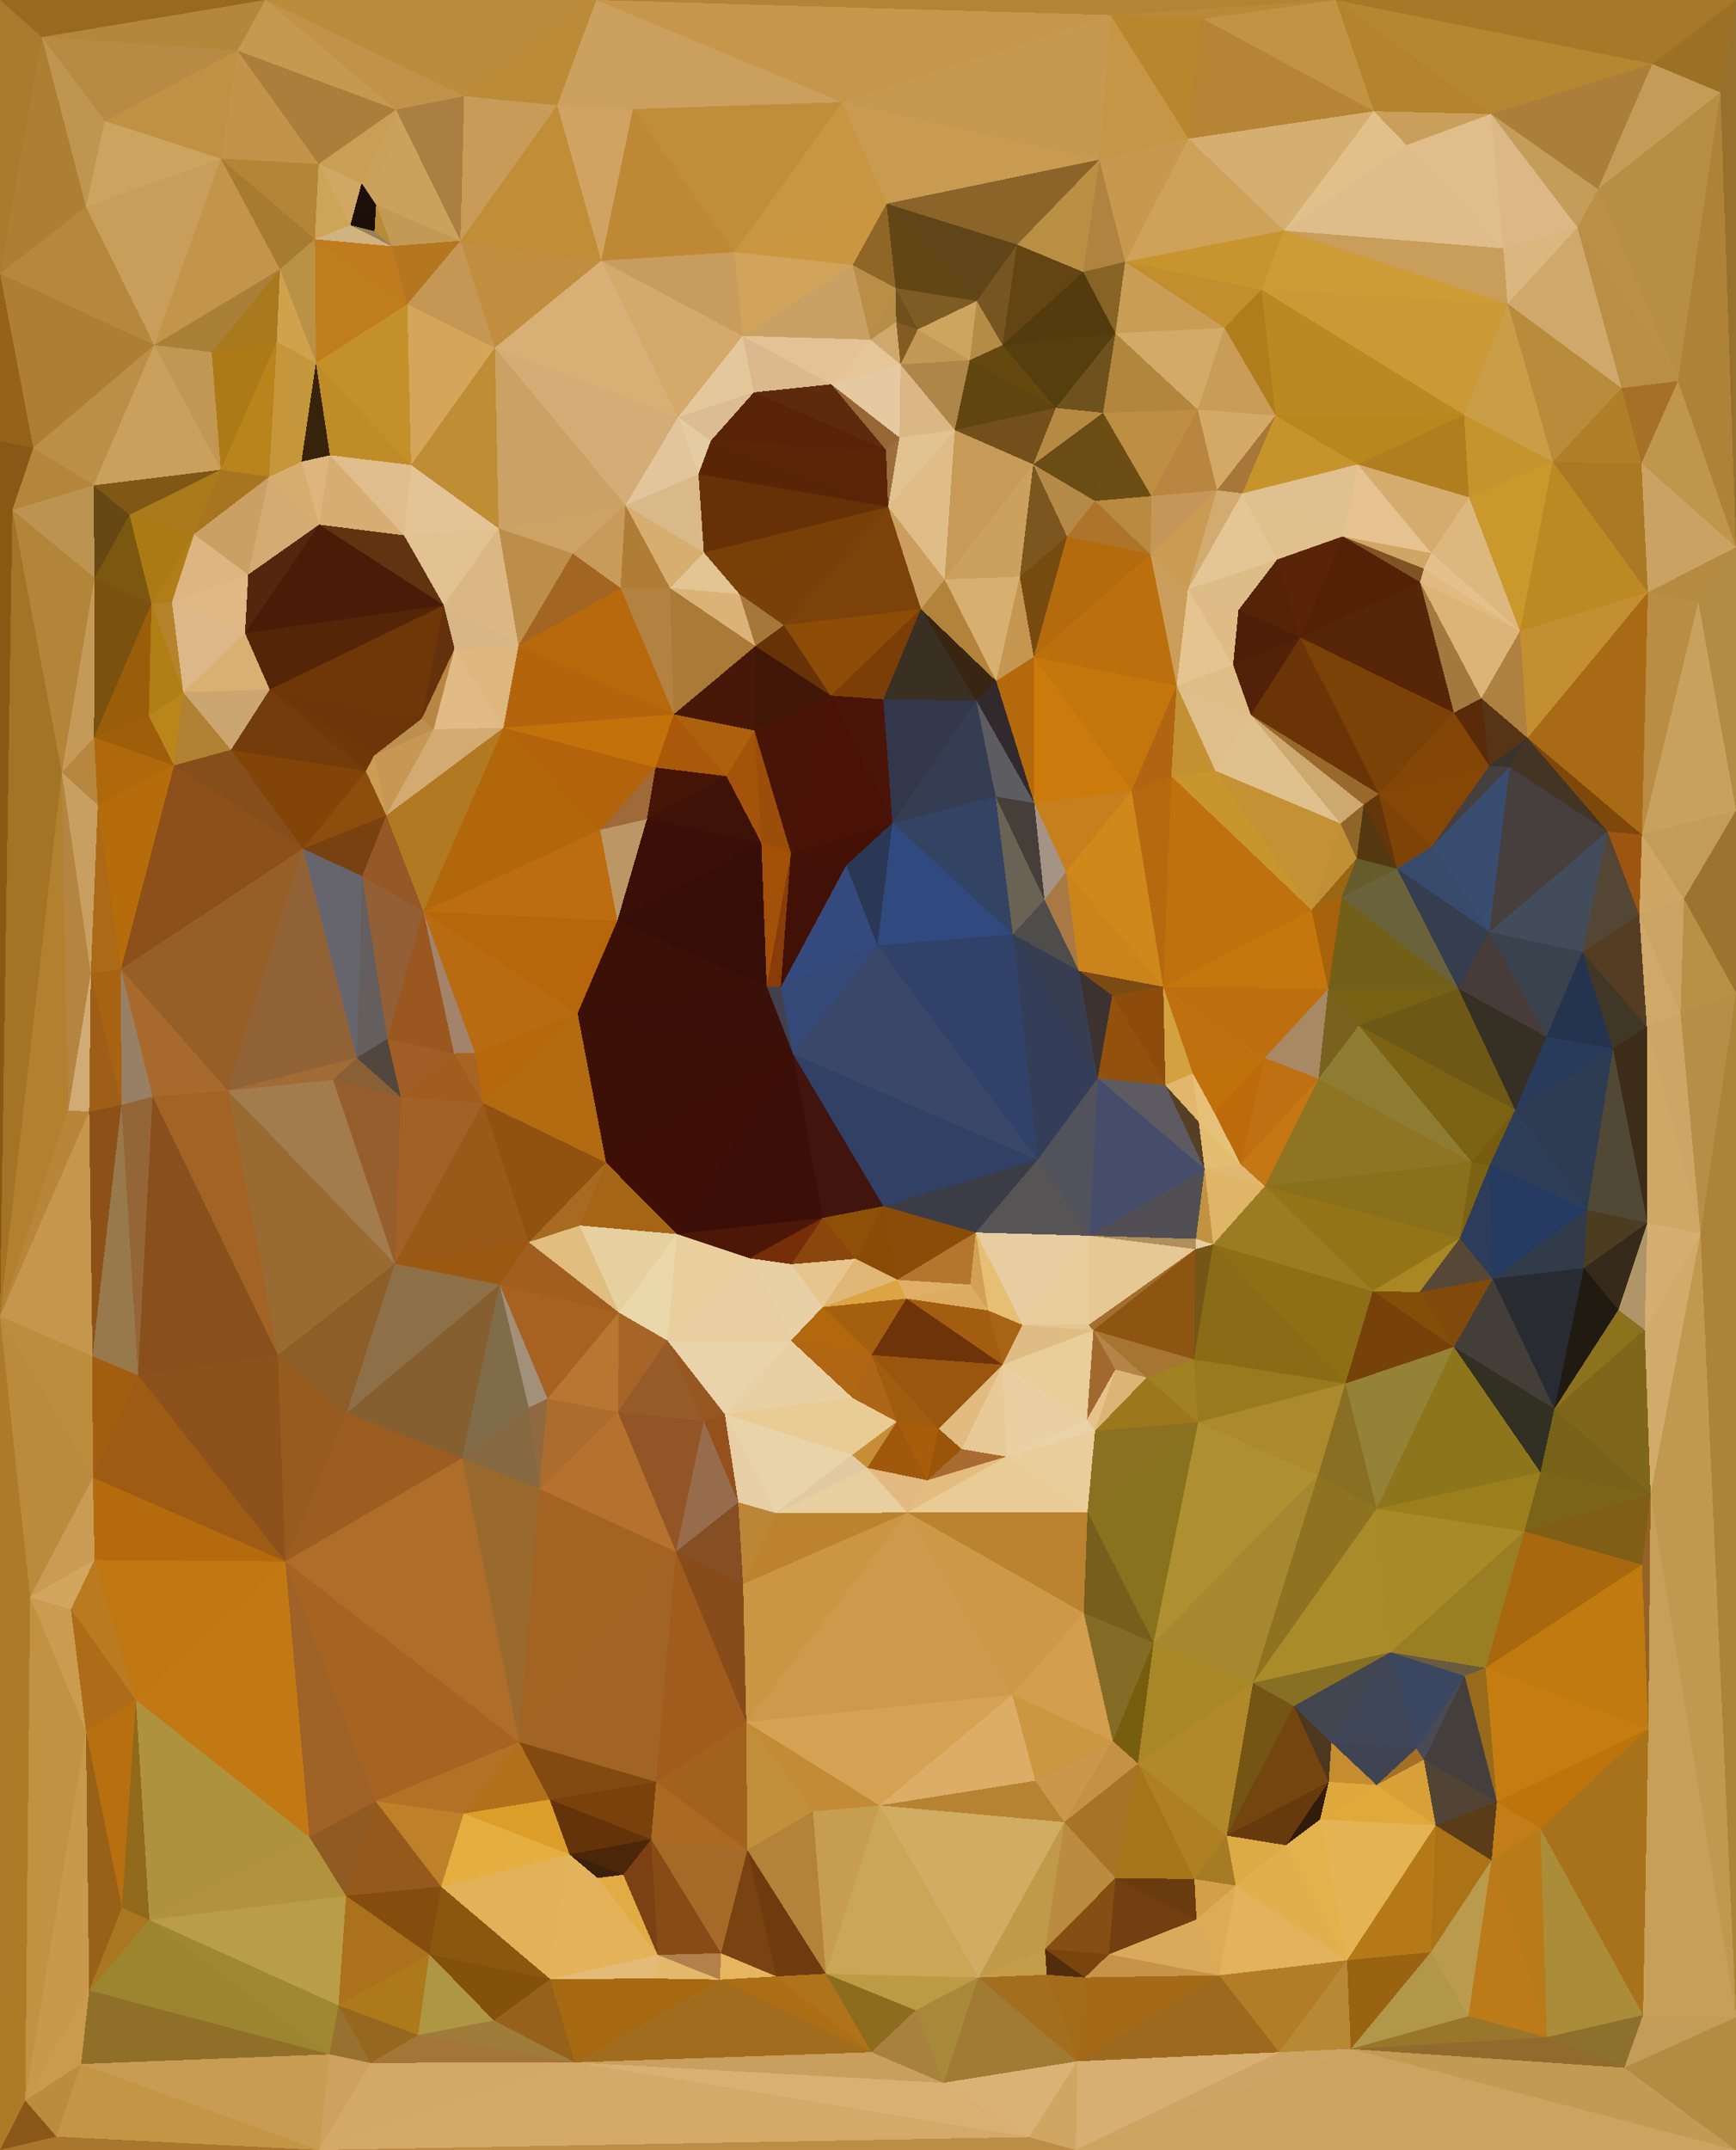 <?xml version="1.0"?>
<svg width="3231" height="4000"
     xmlns="http://www.w3.org/2000/svg"
     shape-rendering="crispEdges">
<polygon points="1476,1961 1453,1837 1427,1835" style="fill:rgb(66,64,77)"/>
<polygon points="1476,1961 1633,1759 1453,1837" style="fill:rgb(52,73,120)"/>
<polygon points="1453,1837 1472,1587 1427,1835" style="fill:rgb(135,60,9)"/>
<polygon points="1575,1610 1472,1587 1453,1837" style="fill:rgb(65,17,8)"/>
<polygon points="1633,1759 1575,1610 1453,1837" style="fill:rgb(53,74,124)"/>
<polygon points="1472,1587 1417,1568 1427,1835" style="fill:rgb(163,80,9)"/>
<polygon points="1352,1444 1417,1568 1404,1359" style="fill:rgb(164,84,10)"/>
<polygon points="1417,1568 1149,1713 1427,1835" style="fill:rgb(55,14,7)"/>
<polygon points="1427,1835 1075,1885 1476,1961" style="fill:rgb(59,16,8)"/>
<polygon points="1149,1713 1075,1885 1427,1835" style="fill:rgb(59,16,7)"/>
<polygon points="1260,2296 1531,2266 1476,1961" style="fill:rgb(59,14,7)"/>
<polygon points="1476,1961 1931,2158 1633,1759" style="fill:rgb(58,71,104)"/>
<polygon points="1531,2266 1644,2244 1476,1961" style="fill:rgb(65,21,14)"/>
<polygon points="1075,1885 1128,2163 1476,1961" style="fill:rgb(61,16,7)"/>
<polygon points="1128,2163 1260,2296 1476,1961" style="fill:rgb(63,15,7)"/>
<polygon points="1885,1738 1661,1531 1633,1759" style="fill:rgb(48,73,127)"/>
<polygon points="1633,1759 1661,1531 1575,1610" style="fill:rgb(42,55,85)"/>
<polygon points="1575,1610 1661,1531 1472,1587" style="fill:rgb(69,17,7)"/>
<polygon points="1260,2296 1395,2341 1531,2266" style="fill:rgb(77,23,8)"/>
<polygon points="1531,2266 1592,2342 1644,2244" style="fill:rgb(142,79,7)"/>
<polygon points="1352,1444 1204,1524 1417,1568" style="fill:rgb(62,18,7)"/>
<polygon points="1417,1568 1204,1524 1149,1713" style="fill:rgb(59,15,7)"/>
<polygon points="788,1696 884,1959 1075,1885" style="fill:rgb(185,107,17)"/>
<polygon points="1395,2341 1473,2352 1531,2266" style="fill:rgb(117,46,8)"/>
<polygon points="1473,2352 1592,2342 1531,2266" style="fill:rgb(137,70,13)"/>
<polygon points="1404,1359 1417,1568 1472,1587" style="fill:rgb(155,78,9)"/>
<polygon points="1931,2158 1885,1738 1633,1759" style="fill:rgb(48,66,105)"/>
<polygon points="1220,1428 1117,1544 1204,1524" style="fill:rgb(160,106,56)"/>
<polygon points="1204,1524 1117,1544 1149,1713" style="fill:rgb(188,151,101)"/>
<polygon points="984,2311 1079,2280 1128,2163" style="fill:rgb(168,106,33)"/>
<polygon points="1128,2163 1079,2280 1260,2296" style="fill:rgb(166,100,22)"/>
<polygon points="1472,2494 1473,2352 1395,2341" style="fill:rgb(233,208,162)"/>
<polygon points="1352,1444 1220,1428 1204,1524" style="fill:rgb(69,20,7)"/>
<polygon points="1531,2432 1670,2381 1592,2342" style="fill:rgb(224,183,118)"/>
<polygon points="1592,2342 1670,2381 1644,2244" style="fill:rgb(138,75,7)"/>
<polygon points="1644,2244 1931,2158 1476,1961" style="fill:rgb(49,64,101)"/>
<polygon points="1531,2432 1592,2342 1473,2352" style="fill:rgb(231,198,142)"/>
<polygon points="1472,2494 1531,2432 1473,2352" style="fill:rgb(231,208,166)"/>
<polygon points="1472,2494 1395,2341 1242,2494" style="fill:rgb(232,206,160)"/>
<polygon points="1670,2381 1816,2293 1644,2244" style="fill:rgb(138,77,9)"/>
<polygon points="1546,1294 1404,1359 1472,1587" style="fill:rgb(73,20,7)"/>
<polygon points="1352,1444 1254,1329 1220,1428" style="fill:rgb(170,89,10)"/>
<polygon points="788,1696 1075,1885 1149,1713" style="fill:rgb(183,102,12)"/>
<polygon points="1075,1885 899,2052 1128,2163" style="fill:rgb(178,107,17)"/>
<polygon points="884,1959 899,2052 1075,1885" style="fill:rgb(183,103,12)"/>
<polygon points="1816,2293 1931,2158 1644,2244" style="fill:rgb(60,60,70)"/>
<polygon points="2008,1806 1944,1674 1885,1738" style="fill:rgb(79,76,76)"/>
<polygon points="1885,1738 1853,1482 1661,1531" style="fill:rgb(51,67,100)"/>
<polygon points="1661,1531 1546,1294 1472,1587" style="fill:rgb(74,18,7)"/>
<polygon points="1531,2432 1687,2416 1670,2381" style="fill:rgb(221,164,67)"/>
<polygon points="1670,2381 1806,2390 1816,2293" style="fill:rgb(180,118,44)"/>
<polygon points="2043,2006 2008,1806 1885,1738" style="fill:rgb(55,62,82)"/>
<polygon points="1242,2494 1395,2341 1260,2296" style="fill:rgb(232,207,157)"/>
<polygon points="1531,2432 1622,2521 1687,2416" style="fill:rgb(165,96,15)"/>
<polygon points="788,1696 845,1960 884,1959" style="fill:rgb(163,131,105)"/>
<polygon points="884,1959 845,1960 899,2052" style="fill:rgb(168,100,34)"/>
<polygon points="1925,1494 1853,1482 1944,1674" style="fill:rgb(70,62,57)"/>
<polygon points="1944,1674 1853,1482 1885,1738" style="fill:rgb(106,98,84)"/>
<polygon points="1404,1359 1254,1329 1352,1444" style="fill:rgb(173,97,12)"/>
<polygon points="1220,1428 937,1354 1117,1544" style="fill:rgb(178,99,11)"/>
<polygon points="1117,1544 788,1696 1149,1713" style="fill:rgb(187,109,16)"/>
<polygon points="899,2052 984,2311 1128,2163" style="fill:rgb(145,81,16)"/>
<polygon points="1079,2280 1152,2442 1260,2296" style="fill:rgb(231,208,159)"/>
<polygon points="930,2390 984,2311 735,2351" style="fill:rgb(155,88,17)"/>
<polygon points="984,2311 1152,2442 1079,2280" style="fill:rgb(225,189,127)"/>
<polygon points="1687,2416 1806,2390 1670,2381" style="fill:rgb(223,175,104)"/>
<polygon points="1816,2293 2028,2299 1931,2158" style="fill:rgb(87,84,86)"/>
<polygon points="1839,2438 1806,2390 1687,2416" style="fill:rgb(220,173,97)"/>
<polygon points="2028,2299 2043,2006 1931,2158" style="fill:rgb(81,82,91)"/>
<polygon points="1931,2158 2043,2006 1885,1738" style="fill:rgb(52,62,88)"/>
<polygon points="2165,1836 1984,1622 2008,1806" style="fill:rgb(202,132,27)"/>
<polygon points="2008,1806 1984,1622 1944,1674" style="fill:rgb(169,121,69)"/>
<polygon points="1152,2442 1242,2494 1260,2296" style="fill:rgb(234,216,170)"/>
<polygon points="1644,1301 1546,1294 1661,1531" style="fill:rgb(75,20,9)"/>
<polygon points="1404,1359 1406,1202 1254,1329" style="fill:rgb(71,23,8)"/>
<polygon points="2043,2006 2070,1852 2008,1806" style="fill:rgb(61,50,47)"/>
<polygon points="1817,1303 1644,1301 1661,1531" style="fill:rgb(50,55,75)"/>
<polygon points="1984,1622 1925,1494 1944,1674" style="fill:rgb(165,148,134)"/>
<polygon points="1853,1482 1817,1303 1661,1531" style="fill:rgb(52,61,81)"/>
<polygon points="1587,2601 1622,2521 1472,2494" style="fill:rgb(176,102,18)"/>
<polygon points="1472,2494 1622,2521 1531,2432" style="fill:rgb(179,104,13)"/>
<polygon points="1866,2539 1839,2438 1687,2416" style="fill:rgb(163,93,16)"/>
<polygon points="1806,2390 1839,2438 1816,2293" style="fill:rgb(211,161,86)"/>
<polygon points="937,1354 788,1696 1117,1544" style="fill:rgb(179,103,11)"/>
<polygon points="735,2351 984,2311 899,2052" style="fill:rgb(153,89,24)"/>
<polygon points="984,2311 930,2390 1152,2442" style="fill:rgb(161,94,31)"/>
<polygon points="1310,2644 1349,2631 1242,2494" style="fill:rgb(150,87,32)"/>
<polygon points="746,2041 899,2052 845,1960" style="fill:rgb(162,92,32)"/>
<polygon points="721,1933 746,2041 845,1960" style="fill:rgb(160,94,38)"/>
<polygon points="1459,1163 1406,1202 1546,1294" style="fill:rgb(104,50,7)"/>
<polygon points="1546,1294 1406,1202 1404,1359" style="fill:rgb(64,22,7)"/>
<polygon points="1254,1329 937,1354 1220,1428" style="fill:rgb(195,113,11)"/>
<polygon points="1903,2465 2028,2299 1816,2293" style="fill:rgb(231,205,159)"/>
<polygon points="2169,2019 2165,1836 2070,1852" style="fill:rgb(141,76,12)"/>
<polygon points="1925,1494 1817,1303 1853,1482" style="fill:rgb(93,92,96)"/>
<polygon points="1714,1133 1459,1163 1546,1294" style="fill:rgb(141,77,7)"/>
<polygon points="1349,2631 1587,2601 1472,2494" style="fill:rgb(233,208,162)"/>
<polygon points="1866,2539 1903,2465 1839,2438" style="fill:rgb(168,100,22)"/>
<polygon points="788,1696 721,1933 845,1960" style="fill:rgb(154,87,31)"/>
<polygon points="1866,2539 1687,2416 1622,2521" style="fill:rgb(110,51,9)"/>
<polygon points="1839,2438 1903,2465 1816,2293" style="fill:rgb(230,190,116)"/>
<polygon points="1310,2644 1242,2494 1150,2627" style="fill:rgb(151,90,41)"/>
<polygon points="1242,2494 1349,2631 1472,2494" style="fill:rgb(233,211,170)"/>
<polygon points="2169,2019 2070,1852 2043,2006" style="fill:rgb(146,82,14)"/>
<polygon points="2070,1852 2165,1836 2008,1806" style="fill:rgb(124,75,20)"/>
<polygon points="1984,1622 2106,1471 1925,1494" style="fill:rgb(198,127,29)"/>
<polygon points="1925,1494 1854,1267 1817,1303" style="fill:rgb(50,41,44)"/>
<polygon points="1714,1133 1546,1294 1644,1301" style="fill:rgb(123,62,7)"/>
<polygon points="1247,1094 1254,1329 1406,1202" style="fill:rgb(171,122,54)"/>
<polygon points="965,1201 937,1354 1254,1329" style="fill:rgb(180,100,13)"/>
<polygon points="2231,2087 2169,2019 2242,2175" style="fill:rgb(86,64,37)"/>
<polygon points="1150,2627 1242,2494 1152,2442" style="fill:rgb(166,100,39)"/>
<polygon points="1586,2707 1669,2645 1587,2601" style="fill:rgb(233,204,148)"/>
<polygon points="1924,1222 1854,1267 1925,1494" style="fill:rgb(180,105,13)"/>
<polygon points="1817,1303 1714,1133 1644,1301" style="fill:rgb(58,47,35)"/>
<polygon points="1747,2658 1866,2539 1622,2521" style="fill:rgb(154,86,15)"/>
<polygon points="1903,2465 2026,2465 2028,2299" style="fill:rgb(232,205,154)"/>
<polygon points="674,1630 664,1968 721,1933" style="fill:rgb(100,95,94)"/>
<polygon points="721,1933 664,1968 746,2041" style="fill:rgb(82,71,62)"/>
<polygon points="746,2041 735,2351 899,2052" style="fill:rgb(162,97,38)"/>
<polygon points="674,1630 721,1933 788,1696" style="fill:rgb(147,95,55)"/>
<polygon points="1019,2602 1150,2627 1152,2442" style="fill:rgb(183,118,50)"/>
<polygon points="1586,2707 1587,2601 1349,2631" style="fill:rgb(233,204,148)"/>
<polygon points="1587,2601 1669,2645 1622,2521" style="fill:rgb(173,102,24)"/>
<polygon points="2231,2087 2220,1997 2169,2019" style="fill:rgb(226,183,109)"/>
<polygon points="2169,2019 2220,1997 2165,1836" style="fill:rgb(212,161,66)"/>
<polygon points="2180,1444 2106,1471 2165,1836" style="fill:rgb(183,105,16)"/>
<polygon points="2165,1836 2106,1471 1984,1622" style="fill:rgb(207,136,26)"/>
<polygon points="1653,943 1376,1105 1459,1163" style="fill:rgb(121,64,11)"/>
<polygon points="1459,1163 1376,1105 1406,1202" style="fill:rgb(165,120,58)"/>
<polygon points="719,1517 674,1630 788,1696" style="fill:rgb(149,88,38)"/>
<polygon points="930,2390 1019,2602 1152,2442" style="fill:rgb(167,98,33)"/>
<polygon points="984,2619 1019,2602 930,2390" style="fill:rgb(163,144,123)"/>
<polygon points="937,1354 719,1517 788,1696" style="fill:rgb(177,122,34)"/>
<polygon points="2035,2475 1903,2465 1866,2539" style="fill:rgb(224,188,133)"/>
<polygon points="2035,2475 2026,2465 1903,2465" style="fill:rgb(228,197,144)"/>
<polygon points="2242,2175 2169,2019 2043,2006" style="fill:rgb(93,90,97)"/>
<polygon points="1726,2754 1747,2658 1669,2645" style="fill:rgb(167,93,10)"/>
<polygon points="1669,2645 1747,2658 1622,2521" style="fill:rgb(160,92,15)"/>
<polygon points="1444,2815 1586,2707 1349,2631" style="fill:rgb(233,212,170)"/>
<polygon points="1614,2731 1586,2707 1444,2815" style="fill:rgb(225,201,162)"/>
<polygon points="2242,2175 2043,2006 2028,2299" style="fill:rgb(69,77,107)"/>
<polygon points="1758,1078 1714,1133 1854,1267" style="fill:rgb(179,131,59)"/>
<polygon points="1854,1267 1714,1133 1817,1303" style="fill:rgb(56,37,18)"/>
<polygon points="424,2029 620,2009 664,1968" style="fill:rgb(161,107,53)"/>
<polygon points="664,1968 620,2009 746,2041" style="fill:rgb(137,95,53)"/>
<polygon points="2076,2548 2035,2475 2023,2641" style="fill:rgb(162,105,47)"/>
<polygon points="2225,2324 2226,2305 2028,2299" style="fill:rgb(176,143,92)"/>
<polygon points="620,2009 735,2351 746,2041" style="fill:rgb(150,93,45)"/>
<polygon points="1310,1028 1247,1094 1376,1105" style="fill:rgb(227,196,147)"/>
<polygon points="1376,1105 1247,1094 1406,1202" style="fill:rgb(219,179,121)"/>
<polygon points="937,1354 807,1357 719,1517" style="fill:rgb(211,170,114)"/>
<polygon points="785,1337 807,1357 846,1207" style="fill:rgb(185,133,68)"/>
<polygon points="2106,1471 1924,1222 1925,1494" style="fill:rgb(202,123,12)"/>
<polygon points="2309,2166 2260,2070 2231,2087" style="fill:rgb(229,193,122)"/>
<polygon points="2231,2087 2260,2070 2220,1997" style="fill:rgb(230,192,120)"/>
<polygon points="2220,1997 2354,1968 2165,1836" style="fill:rgb(190,113,14)"/>
<polygon points="1019,2602 1004,2770 1150,2627" style="fill:rgb(172,108,45)"/>
<polygon points="1374,2795 1349,2631 1310,2644" style="fill:rgb(148,81,28)"/>
<polygon points="860,2713 984,2619 930,2390" style="fill:rgb(129,108,73)"/>
<polygon points="1586,2707 1614,2731 1669,2645" style="fill:rgb(199,141,55)"/>
<polygon points="1374,2795 1310,2644 1258,2887" style="fill:rgb(151,108,76)"/>
<polygon points="1155,1094 965,1201 1254,1329" style="fill:rgb(183,105,12)"/>
<polygon points="2226,2305 2242,2175 2028,2299" style="fill:rgb(81,79,84)"/>
<polygon points="1247,1094 1155,1094 1254,1329" style="fill:rgb(179,130,64)"/>
<polygon points="846,1207 807,1357 937,1354" style="fill:rgb(225,186,134)"/>
<polygon points="696,1406 681,1435 719,1517" style="fill:rgb(204,157,83)"/>
<polygon points="719,1517 564,1579 674,1630" style="fill:rgb(120,66,16)"/>
<polygon points="1726,2754 1790,2696 1747,2658" style="fill:rgb(155,85,10)"/>
<polygon points="1747,2658 1790,2696 1866,2539" style="fill:rgb(225,187,128)"/>
<polygon points="2262,1434 2180,1444 2441,1693" style="fill:rgb(201,149,45)"/>
<polygon points="2106,1471 2190,1276 1924,1222" style="fill:rgb(196,118,13)"/>
<polygon points="1653,943 1310,1028 1376,1105" style="fill:rgb(120,63,7)"/>
<polygon points="1247,1094 1164,940 1155,1094" style="fill:rgb(175,125,53)"/>
<polygon points="2225,2324 2026,2465 2035,2475" style="fill:rgb(163,110,46)"/>
<polygon points="2225,2324 2028,2299 2026,2465" style="fill:rgb(230,200,148)"/>
<polygon points="2242,2175 2309,2166 2231,2087" style="fill:rgb(229,189,113)"/>
<polygon points="1898,1073 1758,1078 1854,1267" style="fill:rgb(214,175,113)"/>
<polygon points="1714,1133 1653,943 1459,1163" style="fill:rgb(124,66,10)"/>
<polygon points="1898,1073 1854,1267 1924,1222" style="fill:rgb(197,150,79)"/>
<polygon points="696,1406 719,1517 807,1357" style="fill:rgb(198,152,84)"/>
<polygon points="674,1630 564,1579 664,1968" style="fill:rgb(102,101,110)"/>
<polygon points="785,1337 696,1406 807,1357" style="fill:rgb(189,143,78)"/>
<polygon points="1258,2887 1310,2644 1150,2627" style="fill:rgb(147,85,38)"/>
<polygon points="1614,2731 1726,2754 1669,2645" style="fill:rgb(160,89,12)"/>
<polygon points="2222,2529 2225,2324 2035,2475" style="fill:rgb(141,85,17)"/>
<polygon points="2354,2207 2309,2166 2242,2175" style="fill:rgb(224,184,115)"/>
<polygon points="1689,2814 1726,2754 1614,2731" style="fill:rgb(226,186,129)"/>
<polygon points="2023,2641 2035,2475 1866,2539" style="fill:rgb(233,206,154)"/>
<polygon points="1873,2710 1866,2539 1790,2696" style="fill:rgb(231,202,152)"/>
<polygon points="1374,2795 1444,2815 1349,2631" style="fill:rgb(231,206,164)"/>
<polygon points="2258,2315 2242,2175 2226,2305" style="fill:rgb(193,147,65)"/>
<polygon points="2260,2070 2354,1968 2220,1997" style="fill:rgb(193,113,11)"/>
<polygon points="965,1201 846,1207 937,1354" style="fill:rgb(222,183,126)"/>
<polygon points="785,1337 502,1283 696,1406" style="fill:rgb(110,53,8)"/>
<polygon points="826,1126 846,1207 965,1201" style="fill:rgb(217,182,135)"/>
<polygon points="1066,1030 965,1201 1155,1094" style="fill:rgb(162,101,34)"/>
<polygon points="1726,2754 1873,2710 1790,2696" style="fill:rgb(169,107,48)"/>
<polygon points="2222,2529 2258,2315 2225,2324" style="fill:rgb(116,87,24)"/>
<polygon points="2225,2324 2258,2315 2226,2305" style="fill:rgb(228,205,163)"/>
<polygon points="2309,2166 2354,1968 2260,2070" style="fill:rgb(189,107,10)"/>
<polygon points="502,1283 681,1435 696,1406" style="fill:rgb(113,56,7)"/>
<polygon points="430,1395 564,1579 681,1435" style="fill:rgb(130,68,7)"/>
<polygon points="681,1435 564,1579 719,1517" style="fill:rgb(140,77,13)"/>
<polygon points="1873,2710 2023,2641 1866,2539" style="fill:rgb(233,207,162)"/>
<polygon points="2076,2548 2134,2563 2035,2475" style="fill:rgb(181,132,72)"/>
<polygon points="1444,2815 1689,2814 1614,2731" style="fill:rgb(232,207,159)"/>
<polygon points="1726,2754 1689,2814 1873,2710" style="fill:rgb(228,189,126)"/>
<polygon points="1873,2710 2038,2662 2023,2641" style="fill:rgb(233,210,167)"/>
<polygon points="1164,940 1066,1030 1155,1094" style="fill:rgb(200,155,90)"/>
<polygon points="2441,1693 2180,1444 2165,1836" style="fill:rgb(190,113,13)"/>
<polygon points="2180,1444 2190,1276 2106,1471" style="fill:rgb(177,100,18)"/>
<polygon points="1986,998 1898,1073 1924,1222" style="fill:rgb(119,75,16)"/>
<polygon points="1758,1078 1653,943 1714,1133" style="fill:rgb(203,158,93)"/>
<polygon points="2038,2662 2134,2563 2076,2548" style="fill:rgb(220,180,118)"/>
<polygon points="860,2713 1004,2770 984,2619" style="fill:rgb(135,105,65)"/>
<polygon points="984,2619 1004,2770 1019,2602" style="fill:rgb(145,105,65)"/>
<polygon points="1374,2795 1383,2947 1444,2815" style="fill:rgb(189,134,55)"/>
<polygon points="2258,2315 2354,2207 2242,2175" style="fill:rgb(224,181,104)"/>
<polygon points="2309,2166 2454,2007 2354,1968" style="fill:rgb(190,112,18)"/>
<polygon points="2555,2402 2354,2207 2258,2315" style="fill:rgb(154,125,35)"/>
<polygon points="2023,2641 2038,2662 2076,2548" style="fill:rgb(229,195,139)"/>
<polygon points="2024,2813 2038,2662 1873,2710" style="fill:rgb(233,206,155)"/>
<polygon points="2262,1434 2190,1276 2180,1444" style="fill:rgb(196,145,50)"/>
<polygon points="1777,800 1653,943 1758,1078" style="fill:rgb(224,188,135)"/>
<polygon points="1310,1028 1164,940 1247,1094" style="fill:rgb(215,173,112)"/>
<polygon points="928,983 826,1126 965,1201" style="fill:rgb(219,183,132)"/>
<polygon points="846,1207 826,1126 785,1337" style="fill:rgb(100,49,13)"/>
<polygon points="645,2629 860,2713 930,2390" style="fill:rgb(134,95,48)"/>
<polygon points="1389,3204 1258,2887 1221,3315" style="fill:rgb(161,92,29)"/>
<polygon points="1004,2770 1258,2887 1150,2627" style="fill:rgb(181,113,45)"/>
<polygon points="1444,2815 1383,2947 1689,2814" style="fill:rgb(188,130,46)"/>
<polygon points="1300,882 1164,940 1310,1028" style="fill:rgb(218,185,136)"/>
<polygon points="1066,1030 928,983 965,1201" style="fill:rgb(189,142,74)"/>
<polygon points="2230,2646 2222,2529 2134,2563" style="fill:rgb(160,130,35)"/>
<polygon points="2134,2563 2222,2529 2035,2475" style="fill:rgb(166,117,50)"/>
<polygon points="564,1579 424,2029 664,1968" style="fill:rgb(146,98,55)"/>
<polygon points="620,2009 424,2029 735,2351" style="fill:rgb(162,124,77)"/>
<polygon points="735,2351 645,2629 930,2390" style="fill:rgb(141,112,71)"/>
<polygon points="2354,2207 2454,2007 2309,2166" style="fill:rgb(196,119,18)"/>
<polygon points="2472,1840 2441,1693 2165,1836" style="fill:rgb(197,118,12)"/>
<polygon points="2529,1908 2820,2065 2714,1839" style="fill:rgb(109,88,21)"/>
<polygon points="2472,1840 2165,1836 2354,1968" style="fill:rgb(189,111,16)"/>
<polygon points="2262,1434 2328,1330 2190,1276" style="fill:rgb(224,190,138)"/>
<polygon points="1653,943 1300,882 1310,1028" style="fill:rgb(103,49,7)"/>
<polygon points="2454,2007 2472,1840 2354,1968" style="fill:rgb(169,136,100)"/>
<polygon points="1389,3204 1383,2947 1258,2887" style="fill:rgb(136,76,26)"/>
<polygon points="1258,2887 1383,2947 1374,2795" style="fill:rgb(133,79,35)"/>
<polygon points="921,647 928,983 1164,940" style="fill:rgb(203,161,101)"/>
<polygon points="1164,940 928,983 1066,1030" style="fill:rgb(206,162,98)"/>
<polygon points="2141,1031 1986,998 1924,1222" style="fill:rgb(180,107,13)"/>
<polygon points="1777,800 1674,814 1653,943" style="fill:rgb(226,194,145)"/>
<polygon points="1653,943 1323,820 1300,882" style="fill:rgb(89,37,7)"/>
<polygon points="2495,1532 2328,1330 2262,1434" style="fill:rgb(224,192,140)"/>
<polygon points="2190,1276 2141,1031 1924,1222" style="fill:rgb(187,112,13)"/>
<polygon points="517,2521 645,2629 735,2351" style="fill:rgb(141,94,39)"/>
<polygon points="966,3241 1258,2887 1004,2770" style="fill:rgb(163,99,35)"/>
<polygon points="1689,2814 2024,2813 1873,2710" style="fill:rgb(233,203,149)"/>
<polygon points="2038,2662 2230,2646 2134,2563" style="fill:rgb(156,119,28)"/>
<polygon points="2017,3001 2024,2813 1689,2814" style="fill:rgb(187,130,47)"/>
<polygon points="2024,2813 2230,2646 2038,2662" style="fill:rgb(140,112,34)"/>
<polygon points="2504,2574 2555,2402 2258,2315" style="fill:rgb(143,111,22)"/>
<polygon points="2472,1840 2497,1669 2441,1693" style="fill:rgb(167,98,11)"/>
<polygon points="2441,1693 2495,1532 2262,1434" style="fill:rgb(196,146,53)"/>
<polygon points="2600,1616 2497,1669 2714,1839" style="fill:rgb(105,98,59)"/>
<polygon points="1674,814 1649,837 1653,943" style="fill:rgb(156,110,60)"/>
<polygon points="2305,1135 2295,1237 2420,1186" style="fill:rgb(78,30,7)"/>
<polygon points="2328,1330 2295,1237 2190,1276" style="fill:rgb(223,189,135)"/>
<polygon points="1649,837 1323,820 1653,943" style="fill:rgb(90,38,7)"/>
<polygon points="1300,882 1262,776 1164,940" style="fill:rgb(226,197,154)"/>
<polygon points="2739,2162 2454,2007 2354,2207" style="fill:rgb(142,116,35)"/>
<polygon points="2454,2007 2529,1908 2472,1840" style="fill:rgb(121,98,29)"/>
<polygon points="424,2029 517,2521 735,2351" style="fill:rgb(153,107,51)"/>
<polygon points="1923,864 1758,1078 1898,1073" style="fill:rgb(204,161,93)"/>
<polygon points="1649,837 1403,730 1323,820" style="fill:rgb(88,35,8)"/>
<polygon points="456,1178 502,1283 826,1126" style="fill:rgb(85,37,8)"/>
<polygon points="826,1126 502,1283 785,1337" style="fill:rgb(111,54,7)"/>
<polygon points="225,1803 284,2040 424,2029" style="fill:rgb(168,105,45)"/>
<polygon points="2295,1237 2211,1096 2190,1276" style="fill:rgb(230,196,143)"/>
<polygon points="1986,998 1923,864 1898,1073" style="fill:rgb(123,87,31)"/>
<polygon points="2211,1096 2141,1031 2190,1276" style="fill:rgb(203,157,91)"/>
<polygon points="2525,1597 2441,1693 2497,1669" style="fill:rgb(156,101,20)"/>
<polygon points="2525,1597 2495,1532 2441,1693" style="fill:rgb(193,144,53)"/>
<polygon points="2295,1237 2305,1135 2211,1096" style="fill:rgb(223,188,134)"/>
<polygon points="502,1283 430,1395 681,1435" style="fill:rgb(115,60,11)"/>
<polygon points="2600,1616 2525,1597 2497,1669" style="fill:rgb(102,91,42)"/>
<polygon points="928,983 752,996 826,1126" style="fill:rgb(226,193,146)"/>
<polygon points="765,865 752,996 928,983" style="fill:rgb(228,196,150)"/>
<polygon points="1403,730 1262,776 1323,820" style="fill:rgb(220,189,146)"/>
<polygon points="1323,820 1262,776 1300,882" style="fill:rgb(228,203,162)"/>
<polygon points="2143,923 2038,932 2141,1031" style="fill:rgb(185,138,63)"/>
<polygon points="2141,1031 2038,932 1986,998" style="fill:rgb(174,116,42)"/>
<polygon points="2038,932 1923,864 1986,998" style="fill:rgb(180,138,70)"/>
<polygon points="1923,864 1777,800 1758,1078" style="fill:rgb(199,155,87)"/>
<polygon points="1547,715 1403,730 1649,837" style="fill:rgb(93,42,13)"/>
<polygon points="225,1803 424,2029 564,1579" style="fill:rgb(151,95,40)"/>
<polygon points="424,2029 284,2040 517,2521" style="fill:rgb(163,99,36)"/>
<polygon points="2420,1186 2295,1237 2328,1330" style="fill:rgb(83,33,7)"/>
<polygon points="2265,912 2143,923 2141,1031" style="fill:rgb(196,150,88)"/>
<polygon points="1547,715 1649,837 1674,814" style="fill:rgb(151,103,54)"/>
<polygon points="2525,1597 2538,1497 2495,1532" style="fill:rgb(144,101,40)"/>
<polygon points="2495,1532 2538,1497 2328,1330" style="fill:rgb(205,168,111)"/>
<polygon points="2600,1616 2538,1497 2525,1597" style="fill:rgb(84,57,16)"/>
<polygon points="1676,678 1547,715 1674,814" style="fill:rgb(229,201,161)"/>
<polygon points="2714,1839 2497,1669 2472,1840" style="fill:rgb(115,96,24)"/>
<polygon points="2600,1616 2566,1477 2538,1497" style="fill:rgb(101,54,9)"/>
<polygon points="2538,1497 2566,1477 2328,1330" style="fill:rgb(152,105,43)"/>
<polygon points="341,1288 324,1424 430,1395" style="fill:rgb(176,129,50)"/>
<polygon points="430,1395 324,1424 564,1579" style="fill:rgb(133,78,27)"/>
<polygon points="341,1288 430,1395 502,1283" style="fill:rgb(204,166,112)"/>
<polygon points="2265,912 2141,1031 2211,1096" style="fill:rgb(202,156,83)"/>
<polygon points="2053,768 1965,759 1923,864" style="fill:rgb(183,138,68)"/>
<polygon points="1805,670 1676,678 1777,800" style="fill:rgb(174,134,73)"/>
<polygon points="1777,800 1676,678 1674,814" style="fill:rgb(218,183,133)"/>
<polygon points="324,1424 225,1803 564,1579" style="fill:rgb(141,80,26)"/>
<polygon points="225,1803 226,2056 284,2040" style="fill:rgb(152,128,100)"/>
<polygon points="284,2040 257,2559 517,2521" style="fill:rgb(137,79,28)"/>
<polygon points="594,976 456,1178 826,1126" style="fill:rgb(73,28,7)"/>
<polygon points="2566,1477 2420,1186 2328,1330" style="fill:rgb(106,52,7)"/>
<polygon points="2305,1135 2377,1041 2211,1096" style="fill:rgb(221,188,136)"/>
<polygon points="2504,2574 2222,2529 2230,2646" style="fill:rgb(153,123,31)"/>
<polygon points="2504,2574 2258,2315 2222,2529" style="fill:rgb(138,108,22)"/>
<polygon points="2772,1734 2665,1575 2600,1616" style="fill:rgb(56,74,108)"/>
<polygon points="921,647 1164,940 1262,776" style="fill:rgb(212,172,117)"/>
<polygon points="921,647 765,865 928,983" style="fill:rgb(190,141,52)"/>
<polygon points="752,996 594,976 826,1126" style="fill:rgb(98,51,16)"/>
<polygon points="1884,3153 2017,3001 1689,2814" style="fill:rgb(205,152,71)"/>
<polygon points="2147,3056 2453,2745 2230,2646" style="fill:rgb(175,144,48)"/>
<polygon points="1965,759 1777,800 1923,864" style="fill:rgb(115,80,27)"/>
<polygon points="1547,715 1382,625 1403,730" style="fill:rgb(219,185,141)"/>
<polygon points="614,847 594,976 752,996" style="fill:rgb(215,173,115)"/>
<polygon points="456,1178 341,1288 502,1283" style="fill:rgb(218,175,114)"/>
<polygon points="182,1498 169,1811 225,1803" style="fill:rgb(172,106,22)"/>
<polygon points="320,1120 341,1288 456,1178" style="fill:rgb(220,183,135)"/>
<polygon points="2453,2745 2504,2574 2230,2646" style="fill:rgb(170,138,43)"/>
<polygon points="2053,768 1923,864 2038,932" style="fill:rgb(106,76,21)"/>
<polygon points="182,1498 225,1803 324,1424" style="fill:rgb(183,108,11)"/>
<polygon points="225,1803 169,1811 226,2056" style="fill:rgb(167,99,18)"/>
<polygon points="2600,1616 2665,1575 2566,1477" style="fill:rgb(127,66,7)"/>
<polygon points="2566,1477 2706,1326 2420,1186" style="fill:rgb(124,65,6)"/>
<polygon points="2714,1839 2472,1840 2529,1908" style="fill:rgb(119,97,19)"/>
<polygon points="2420,1186 2377,1041 2305,1135" style="fill:rgb(86,35,8)"/>
<polygon points="2143,923 2053,768 2038,932" style="fill:rgb(108,78,21)"/>
<polygon points="2499,998 2377,1041 2420,1186" style="fill:rgb(90,36,8)"/>
<polygon points="169,1811 166,2068 226,2056" style="fill:rgb(158,94,24)"/>
<polygon points="226,2056 257,2559 284,2040" style="fill:rgb(148,101,54)"/>
<polygon points="1620,632 1382,625 1547,715" style="fill:rgb(228,194,150)"/>
<polygon points="1403,730 1382,625 1262,776" style="fill:rgb(229,199,156)"/>
<polygon points="2739,2162 2529,1908 2454,2007" style="fill:rgb(143,124,51)"/>
<polygon points="594,976 462,1069 456,1178" style="fill:rgb(85,38,14)"/>
<polygon points="1676,678 1620,632 1547,715" style="fill:rgb(230,197,152)"/>
<polygon points="1668,599 1620,632 1676,678" style="fill:rgb(207,168,108)"/>
<polygon points="1965,759 1805,670 1777,800" style="fill:rgb(96,69,17)"/>
<polygon points="282,1123 277,1332 341,1288" style="fill:rgb(177,126,21)"/>
<polygon points="341,1288 277,1332 324,1424" style="fill:rgb(186,133,25)"/>
<polygon points="2229,762 2053,768 2143,923" style="fill:rgb(190,142,67)"/>
<polygon points="1965,759 1866,642 1805,670" style="fill:rgb(100,72,14)"/>
<polygon points="2312,918 2265,912 2211,1096" style="fill:rgb(210,171,112)"/>
<polygon points="966,3241 1004,2770 860,2713" style="fill:rgb(154,105,45)"/>
<polygon points="1383,2947 1389,3204 1689,2814" style="fill:rgb(203,149,67)"/>
<polygon points="2706,2506 2642,2404 2555,2402" style="fill:rgb(130,79,9)"/>
<polygon points="2717,2304 2739,2162 2354,2207" style="fill:rgb(138,112,26)"/>
<polygon points="175,1372 182,1498 324,1424" style="fill:rgb(176,104,12)"/>
<polygon points="169,1811 127,2066 166,2068" style="fill:rgb(208,171,118)"/>
<polygon points="172,2523 257,2559 226,2056" style="fill:rgb(152,121,75)"/>
<polygon points="115,1437 127,2066 169,1811" style="fill:rgb(180,133,64)"/>
<polygon points="1818,560 1708,613 1805,670" style="fill:rgb(206,164,95)"/>
<polygon points="1805,670 1708,613 1676,678" style="fill:rgb(195,152,84)"/>
<polygon points="1620,632 1587,493 1382,625" style="fill:rgb(202,161,101)"/>
<polygon points="2265,912 2229,762 2143,923" style="fill:rgb(184,134,64)"/>
<polygon points="2377,1041 2312,918 2211,1096" style="fill:rgb(228,198,150)"/>
<polygon points="2499,998 2312,918 2377,1041" style="fill:rgb(224,192,141)"/>
<polygon points="2147,3056 2230,2646 2024,2813" style="fill:rgb(136,114,30)"/>
<polygon points="2504,2574 2706,2506 2555,2402" style="fill:rgb(118,66,10)"/>
<polygon points="1708,613 1668,599 1676,678" style="fill:rgb(131,92,36)"/>
<polygon points="1389,3204 1884,3153 1689,2814" style="fill:rgb(207,153,76)"/>
<polygon points="2017,3001 2147,3056 2024,2813" style="fill:rgb(118,94,29)"/>
<polygon points="2717,2304 2354,2207 2555,2402" style="fill:rgb(147,117,23)"/>
<polygon points="2076,620 1866,642 1965,759" style="fill:rgb(86,63,14)"/>
<polygon points="1708,613 1667,536 1668,599" style="fill:rgb(112,80,29)"/>
<polygon points="2076,620 1965,759 2053,768" style="fill:rgb(111,81,29)"/>
<polygon points="594,976 501,887 462,1069" style="fill:rgb(213,171,116)"/>
<polygon points="462,1069 320,1120 456,1178" style="fill:rgb(224,184,131)"/>
<polygon points="765,865 614,847 752,996" style="fill:rgb(224,189,140)"/>
<polygon points="588,675 614,847 765,865" style="fill:rgb(192,140,40)"/>
<polygon points="2642,2404 2717,2304 2555,2402" style="fill:rgb(169,135,34)"/>
<polygon points="2778,2379 2717,2304 2642,2404" style="fill:rgb(86,71,55)"/>
<polygon points="172,2523 226,2056 166,2068" style="fill:rgb(141,81,23)"/>
<polygon points="517,2521 531,2905 645,2629" style="fill:rgb(151,91,32)"/>
<polygon points="645,2629 531,2905 860,2713" style="fill:rgb(156,94,32)"/>
<polygon points="2714,1839 2772,1734 2600,1616" style="fill:rgb(53,61,79)"/>
<polygon points="2772,1425 2706,1326 2566,1477" style="fill:rgb(131,70,6)"/>
<polygon points="2878,1929 2772,1734 2714,1839" style="fill:rgb(71,60,57)"/>
<polygon points="257,2559 531,2905 517,2521" style="fill:rgb(141,82,28)"/>
<polygon points="2071,3239 2147,3056 2017,3001" style="fill:rgb(132,108,39)"/>
<polygon points="1119,485 1262,776 1382,625" style="fill:rgb(212,169,106)"/>
<polygon points="1119,485 921,647 1262,776" style="fill:rgb(216,175,117)"/>
<polygon points="588,675 561,859 614,847" style="fill:rgb(55,34,11)"/>
<polygon points="614,847 561,859 594,976" style="fill:rgb(221,181,125)"/>
<polygon points="361,994 320,1120 462,1069" style="fill:rgb(220,181,128)"/>
<polygon points="277,1332 175,1372 324,1424" style="fill:rgb(158,94,10)"/>
<polygon points="2717,2304 2773,2167 2739,2162" style="fill:rgb(124,99,19)"/>
<polygon points="2739,2162 2820,2065 2529,1908" style="fill:rgb(124,99,20)"/>
<polygon points="282,1123 175,1372 277,1332" style="fill:rgb(154,94,11)"/>
<polygon points="182,1498 115,1437 169,1811" style="fill:rgb(201,159,97)"/>
<polygon points="561,859 501,887 594,976" style="fill:rgb(215,173,112)"/>
<polygon points="411,874 501,887 515,636" style="fill:rgb(185,132,28)"/>
<polygon points="1818,560 1667,536 1708,613" style="fill:rgb(125,93,35)"/>
<polygon points="1668,599 1667,536 1620,632" style="fill:rgb(184,141,72)"/>
<polygon points="2374,773 2265,912 2312,918" style="fill:rgb(166,119,56)"/>
<polygon points="2374,773 2229,762 2265,912" style="fill:rgb(212,169,102)"/>
<polygon points="1866,642 1818,560 1805,670" style="fill:rgb(182,139,70)"/>
<polygon points="361,994 282,1123 320,1120" style="fill:rgb(177,125,23)"/>
<polygon points="320,1120 282,1123 341,1288" style="fill:rgb(180,131,42)"/>
<polygon points="2954,2251 2820,2065 2773,2167" style="fill:rgb(46,62,88)"/>
<polygon points="2773,2167 2820,2065 2739,2162" style="fill:rgb(118,91,16)"/>
<polygon points="2772,1425 2566,1477 2665,1575" style="fill:rgb(134,71,6)"/>
<polygon points="2643,1083 2499,998 2420,1186" style="fill:rgb(84,33,7)"/>
<polygon points="1893,455 1818,560 1866,642" style="fill:rgb(118,85,32)"/>
<polygon points="176,1075 115,1437 175,1372" style="fill:rgb(197,154,89)"/>
<polygon points="175,1372 115,1437 182,1498" style="fill:rgb(183,135,62)"/>
<polygon points="0,2449 172,2523 166,2068" style="fill:rgb(197,151,77)"/>
<polygon points="257,2559 173,2749 531,2905" style="fill:rgb(158,91,20)"/>
<polygon points="2562,2807 2504,2574 2453,2745" style="fill:rgb(136,111,35)"/>
<polygon points="2562,2807 2706,2506 2504,2574" style="fill:rgb(148,130,54)"/>
<polygon points="2717,2304 2778,2379 2773,2167" style="fill:rgb(44,60,90)"/>
<polygon points="501,887 361,994 462,1069" style="fill:rgb(202,160,100)"/>
<polygon points="531,2905 966,3241 860,2713" style="fill:rgb(174,109,41)"/>
<polygon points="1650,379 1587,493 1667,536" style="fill:rgb(143,102,37)"/>
<polygon points="1667,536 1587,493 1620,632" style="fill:rgb(187,142,72)"/>
<polygon points="2810,1427 2665,1575 2772,1734" style="fill:rgb(57,77,113)"/>
<polygon points="2810,1427 2772,1425 2665,1575" style="fill:rgb(69,63,64)"/>
<polygon points="2706,1326 2643,1083 2420,1186" style="fill:rgb(87,37,8)"/>
<polygon points="2706,2506 2778,2379 2642,2404" style="fill:rgb(130,74,10)"/>
<polygon points="966,3241 1221,3315 1258,2887" style="fill:rgb(162,100,36)"/>
<polygon points="1389,3204 1637,3359 1884,3153" style="fill:rgb(213,162,84)"/>
<polygon points="2229,762 2076,620 2053,768" style="fill:rgb(179,134,61)"/>
<polygon points="1818,560 1650,379 1667,536" style="fill:rgb(98,71,20)"/>
<polygon points="2279,610 2076,620 2229,762" style="fill:rgb(212,170,104)"/>
<polygon points="1587,493 1367,469 1382,625" style="fill:rgb(210,163,90)"/>
<polygon points="3002,1951 2878,1929 2820,2065" style="fill:rgb(41,59,91)"/>
<polygon points="2820,2065 2878,1929 2714,1839" style="fill:rgb(54,47,36)"/>
<polygon points="2332,3131 2562,2807 2453,2745" style="fill:rgb(143,115,32)"/>
<polygon points="2948,2359 2954,2251 2778,2379" style="fill:rgb(50,59,73)"/>
<polygon points="515,636 501,887 561,859" style="fill:rgb(197,150,58)"/>
<polygon points="501,887 411,874 361,994" style="fill:rgb(167,117,31)"/>
<polygon points="241,958 176,1075 282,1123" style="fill:rgb(124,87,15)"/>
<polygon points="282,1123 176,1075 175,1372" style="fill:rgb(123,81,16)"/>
<polygon points="1367,469 1119,485 1382,625" style="fill:rgb(200,156,92)"/>
<polygon points="758,566 588,675 765,865" style="fill:rgb(195,144,42)"/>
<polygon points="2772,1425 2757,1299 2706,1326" style="fill:rgb(90,42,9)"/>
<polygon points="2843,1373 2757,1299 2772,1425" style="fill:rgb(87,52,22)"/>
<polygon points="2992,1547 2810,1427 2772,1734" style="fill:rgb(70,63,62)"/>
<polygon points="2757,1299 2643,1083 2706,1326" style="fill:rgb(165,120,64)"/>
<polygon points="2527,864 2374,773 2312,918" style="fill:rgb(199,148,44)"/>
<polygon points="1391,3442 1513,3370 1389,3204" style="fill:rgb(194,144,58)"/>
<polygon points="1884,3153 2071,3239 2017,3001" style="fill:rgb(211,158,78)"/>
<polygon points="1513,3370 1637,3359 1389,3204" style="fill:rgb(195,139,54)"/>
<polygon points="2527,864 2312,918 2499,998" style="fill:rgb(223,192,143)"/>
<polygon points="1927,3313 2071,3239 1884,3153" style="fill:rgb(205,150,65)"/>
<polygon points="2147,3056 2332,3131 2453,2745" style="fill:rgb(165,136,47)"/>
<polygon points="2664,1029 2650,1058 2829,1174" style="fill:rgb(228,193,140)"/>
<polygon points="2643,1083 2650,1058 2499,998" style="fill:rgb(129,82,36)"/>
<polygon points="1637,3359 1927,3313 1884,3153" style="fill:rgb(220,173,102)"/>
<polygon points="758,566 765,865 921,647" style="fill:rgb(211,166,89)"/>
<polygon points="857,448 758,566 921,647" style="fill:rgb(196,152,84)"/>
<polygon points="966,3241 1023,3348 1221,3315" style="fill:rgb(130,73,17)"/>
<polygon points="1221,3315 1391,3442 1389,3204" style="fill:rgb(161,98,29)"/>
<polygon points="863,3374 1023,3348 966,3241" style="fill:rgb(179,112,27)"/>
<polygon points="2992,1547 2843,1373 2810,1427" style="fill:rgb(68,52,35)"/>
<polygon points="2810,1427 2843,1373 2772,1425" style="fill:rgb(58,50,44)"/>
<polygon points="2829,1174 2650,1058 2643,1083" style="fill:rgb(224,186,129)"/>
<polygon points="241,958 361,994 411,874" style="fill:rgb(171,123,27)"/>
<polygon points="241,958 282,1123 361,994" style="fill:rgb(172,122,21)"/>
<polygon points="2664,1029 2527,864 2499,998" style="fill:rgb(229,194,143)"/>
<polygon points="2829,1174 2643,1083 2757,1299" style="fill:rgb(220,180,119)"/>
<polygon points="2650,1058 2664,1029 2499,998" style="fill:rgb(209,165,99)"/>
<polygon points="2094,487 2016,506 2076,620" style="fill:rgb(135,99,38)"/>
<polygon points="2076,620 2016,506 1866,642" style="fill:rgb(83,59,13)"/>
<polygon points="1587,493 1650,379 1367,469" style="fill:rgb(202,151,64)"/>
<polygon points="2279,610 2229,762 2374,773" style="fill:rgb(201,156,87)"/>
<polygon points="3002,1951 2945,1771 2878,1929" style="fill:rgb(37,52,78)"/>
<polygon points="2878,1929 2945,1771 2772,1734" style="fill:rgb(58,66,77)"/>
<polygon points="172,2523 173,2749 257,2559" style="fill:rgb(162,93,15)"/>
<polygon points="699,3351 863,3374 966,3241" style="fill:rgb(179,113,38)"/>
<polygon points="0,2449 173,2749 172,2523" style="fill:rgb(189,141,62)"/>
<polygon points="2118,3281 2147,3056 2071,3239" style="fill:rgb(119,93,14)"/>
<polygon points="2118,3281 2332,3131 2147,3056" style="fill:rgb(168,135,39)"/>
<polygon points="2016,506 1893,455 1866,642" style="fill:rgb(100,68,19)"/>
<polygon points="174,903 241,958 411,874" style="fill:rgb(129,87,22)"/>
<polygon points="1023,3348 1212,3422 1221,3315" style="fill:rgb(122,65,12)"/>
<polygon points="1513,3370 1537,3672 1637,3359" style="fill:rgb(199,158,80)"/>
<polygon points="115,1437 0,2449 127,2066" style="fill:rgb(178,129,48)"/>
<polygon points="127,2066 0,2449 166,2068" style="fill:rgb(184,134,56)"/>
<polygon points="1981,3390 2118,3281 2071,3239" style="fill:rgb(197,146,68)"/>
<polygon points="1212,3422 1391,3442 1221,3315" style="fill:rgb(170,106,34)"/>
<polygon points="1637,3359 1981,3390 1927,3313" style="fill:rgb(182,131,50)"/>
<polygon points="1927,3313 1981,3390 2071,3239" style="fill:rgb(203,152,75)"/>
<polygon points="1893,455 1650,379 1818,560" style="fill:rgb(95,69,23)"/>
<polygon points="1037,196 857,448 1119,485" style="fill:rgb(193,141,55)"/>
<polygon points="2348,539 2279,610 2374,773" style="fill:rgb(177,125,28)"/>
<polygon points="2016,506 2046,297 1893,455" style="fill:rgb(187,143,67)"/>
<polygon points="2948,2359 2778,2379 2893,2621" style="fill:rgb(41,43,51)"/>
<polygon points="2778,2379 2954,2251 2773,2167" style="fill:rgb(37,58,96)"/>
<polygon points="2279,610 2094,487 2076,620" style="fill:rgb(201,157,85)"/>
<polygon points="2046,297 1567,190 1650,379" style="fill:rgb(200,155,81)"/>
<polygon points="521,501 515,636 588,675" style="fill:rgb(206,163,76)"/>
<polygon points="588,675 515,636 561,859" style="fill:rgb(197,151,60)"/>
<polygon points="1119,485 857,448 921,647" style="fill:rgb(192,142,62)"/>
<polygon points="586,445 521,501 588,675" style="fill:rgb(186,146,69)"/>
<polygon points="700,381 737,204 673,341" style="fill:rgb(203,160,90)"/>
<polygon points="2954,2251 3002,1951 2820,2065" style="fill:rgb(45,59,83)"/>
<polygon points="3067,1102 2829,1174 2843,1373" style="fill:rgb(195,143,48)"/>
<polygon points="2843,1373 2829,1174 2757,1299" style="fill:rgb(175,129,64)"/>
<polygon points="2664,1029 2734,925 2527,864" style="fill:rgb(213,172,110)"/>
<polygon points="2992,1547 2772,1734 2945,1771" style="fill:rgb(67,76,91)"/>
<polygon points="699,3351 966,3241 531,2905" style="fill:rgb(166,99,33)"/>
<polygon points="1023,3348 1060,3450 1212,3422" style="fill:rgb(100,51,9)"/>
<polygon points="2893,2621 2778,2379 2706,2506" style="fill:rgb(68,62,56)"/>
<polygon points="3066,2275 3065,1910 3002,1951" style="fill:rgb(61,44,23)"/>
<polygon points="2893,2621 2706,2506 2867,2739" style="fill:rgb(50,47,35)"/>
<polygon points="2076,3494 1981,3390 1945,3626" style="fill:rgb(187,139,64)"/>
<polygon points="2283,3415 2408,3174 2332,3131" style="fill:rgb(116,85,20)"/>
<polygon points="863,3374 1060,3450 1023,3348" style="fill:rgb(220,158,40)"/>
<polygon points="1212,3422 1342,3634 1391,3442" style="fill:rgb(165,106,39)"/>
<polygon points="3051,1702 2992,1547 2945,1771" style="fill:rgb(84,70,52)"/>
<polygon points="2478,3242 2408,3174 2473,3315" style="fill:rgb(77,55,31)"/>
<polygon points="2332,3131 2588,3074 2562,2807" style="fill:rgb(169,139,42)"/>
<polygon points="132,2994 176,2902 56,2971" style="fill:rgb(211,166,96)"/>
<polygon points="173,2749 176,2902 531,2905" style="fill:rgb(181,106,13)"/>
<polygon points="1060,3450 1160,3488 1212,3422" style="fill:rgb(75,38,8)"/>
<polygon points="1945,3626 1981,3390 1821,3679" style="fill:rgb(193,154,73)"/>
<polygon points="697,430 729,458 700,381" style="fill:rgb(184,139,54)"/>
<polygon points="857,448 729,458 758,566" style="fill:rgb(181,118,32)"/>
<polygon points="287,642 174,903 411,874" style="fill:rgb(203,160,92)"/>
<polygon points="241,958 174,903 176,1075" style="fill:rgb(103,71,20)"/>
<polygon points="176,1075 23,949 115,1437" style="fill:rgb(179,133,57)"/>
<polygon points="115,1437 23,949 0,2449" style="fill:rgb(163,115,38)"/>
<polygon points="394,655 411,874 515,636" style="fill:rgb(173,122,23)"/>
<polygon points="1024,3682 1112,3494 1060,3450" style="fill:rgb(227,179,91)"/>
<polygon points="1060,3450 1112,3494 1160,3488" style="fill:rgb(59,33,11)"/>
<polygon points="1537,3672 1513,3370 1391,3442" style="fill:rgb(178,131,56)"/>
<polygon points="576,3418 699,3351 531,2905" style="fill:rgb(159,98,39)"/>
<polygon points="863,3374 821,3510 1060,3450" style="fill:rgb(228,174,64)"/>
<polygon points="2867,2739 2706,2506 2562,2807" style="fill:rgb(140,117,27)"/>
<polygon points="521,501 394,655 515,636" style="fill:rgb(169,121,30)"/>
<polygon points="2725,772 2734,925 2890,859" style="fill:rgb(198,148,44)"/>
<polygon points="2829,1174 2734,925 2664,1029" style="fill:rgb(220,183,126)"/>
<polygon points="2725,772 2348,539 2374,773" style="fill:rgb(187,136,34)"/>
<polygon points="3065,1910 3051,1702 2945,1771" style="fill:rgb(84,61,34)"/>
<polygon points="3065,1910 2945,1771 3002,1951" style="fill:rgb(65,55,38)"/>
<polygon points="3066,2275 2954,2251 2948,2359" style="fill:rgb(76,61,32)"/>
<polygon points="3066,2275 3002,1951 2954,2251" style="fill:rgb(81,73,54)"/>
<polygon points="2408,3174 2588,3074 2332,3131" style="fill:rgb(135,111,36)"/>
<polygon points="2725,772 2374,773 2527,864" style="fill:rgb(186,134,30)"/>
<polygon points="2279,610 2348,539 2094,487" style="fill:rgb(195,142,45)"/>
<polygon points="2046,297 1650,379 1893,455" style="fill:rgb(138,100,41)"/>
<polygon points="652,419 697,430 700,381" style="fill:rgb(27,14,7)"/>
<polygon points="586,445 588,675 758,566" style="fill:rgb(192,125,27)"/>
<polygon points="2837,2849 2867,2739 2562,2807" style="fill:rgb(155,127,29)"/>
<polygon points="2893,2621 3012,2437 2948,2359" style="fill:rgb(33,26,16)"/>
<polygon points="3134,1672 3056,1553 3051,1702" style="fill:rgb(207,166,100)"/>
<polygon points="3051,1702 3056,1553 2992,1547" style="fill:rgb(157,86,15)"/>
<polygon points="2992,1547 3056,1553 2843,1373" style="fill:rgb(126,72,11)"/>
<polygon points="3061,2474 3012,2437 2893,2621" style="fill:rgb(140,114,29)"/>
<polygon points="3012,2437 3066,2275 2948,2359" style="fill:rgb(53,42,26)"/>
<polygon points="586,445 758,566 729,458" style="fill:rgb(191,123,30)"/>
<polygon points="62,833 23,949 174,903" style="fill:rgb(179,134,60)"/>
<polygon points="700,381 729,458 857,448" style="fill:rgb(195,154,85)"/>
<polygon points="697,430 652,419 729,458" style="fill:rgb(154,129,85)"/>
<polygon points="652,419 586,445 729,458" style="fill:rgb(209,179,129)"/>
<polygon points="2588,3074 2837,2849 2562,2807" style="fill:rgb(168,138,38)"/>
<polygon points="3072,2780 3061,2474 2893,2621" style="fill:rgb(127,102,27)"/>
<polygon points="1178,203 1119,485 1367,469" style="fill:rgb(190,136,53)"/>
<polygon points="652,419 593,305 586,445" style="fill:rgb(206,165,86)"/>
<polygon points="3165,2295 3128,1886 3065,1910" style="fill:rgb(204,166,101)"/>
<polygon points="3065,1910 3128,1886 3051,1702" style="fill:rgb(207,168,106)"/>
<polygon points="2408,3174 2478,3242 2588,3074" style="fill:rgb(66,70,80)"/>
<polygon points="2588,3074 2765,3103 2837,2849" style="fill:rgb(154,126,36)"/>
<polygon points="2283,3415 2332,3131 2118,3281" style="fill:rgb(177,137,42)"/>
<polygon points="56,2971 176,2902 173,2749" style="fill:rgb(202,155,84)"/>
<polygon points="176,2902 253,3163 531,2905" style="fill:rgb(193,119,17)"/>
<polygon points="287,642 411,874 394,655" style="fill:rgb(194,151,84)"/>
<polygon points="174,903 23,949 176,1075" style="fill:rgb(189,147,81)"/>
<polygon points="521,501 287,642 394,655" style="fill:rgb(170,128,56)"/>
<polygon points="411,295 287,642 521,501" style="fill:rgb(195,149,74)"/>
<polygon points="1342,3634 1212,3422 1224,3637" style="fill:rgb(136,74,23)"/>
<polygon points="1981,3390 2076,3494 2118,3281" style="fill:rgb(165,116,39)"/>
<polygon points="3128,1886 3134,1672 3051,1702" style="fill:rgb(203,163,98)"/>
<polygon points="2890,859 2734,925 2829,1174" style="fill:rgb(202,152,43)"/>
<polygon points="2890,859 2829,1174 3067,1102" style="fill:rgb(189,137,35)"/>
<polygon points="2734,925 2725,772 2527,864" style="fill:rgb(177,126,31)"/>
<polygon points="644,3527 821,3510 699,3351" style="fill:rgb(148,89,27)"/>
<polygon points="699,3351 821,3510 863,3374" style="fill:rgb(190,129,42)"/>
<polygon points="1224,3637 1212,3422 1160,3488" style="fill:rgb(124,65,18)"/>
<polygon points="2046,297 2016,506 2094,487" style="fill:rgb(176,132,64)"/>
<polygon points="1650,379 1567,190 1367,469" style="fill:rgb(200,150,67)"/>
<polygon points="2390,429 2094,487 2348,539" style="fill:rgb(200,148,45)"/>
<polygon points="2212,258 2046,297 2094,487" style="fill:rgb(198,153,79)"/>
<polygon points="1567,190 1178,203 1367,469" style="fill:rgb(192,141,59)"/>
<polygon points="3012,2437 3061,2474 3066,2275" style="fill:rgb(175,149,104)"/>
<polygon points="3066,2275 3165,2295 3065,1910" style="fill:rgb(207,168,101)"/>
<polygon points="3072,2780 2893,2621 2867,2739" style="fill:rgb(120,98,24)"/>
<polygon points="132,2994 253,3163 176,2902" style="fill:rgb(185,122,32)"/>
<polygon points="1224,3637 1160,3488 1112,3494" style="fill:rgb(226,171,68)"/>
<polygon points="2223,3496 2283,3415 2118,3281" style="fill:rgb(175,128,33)"/>
<polygon points="700,381 673,341 652,419" style="fill:rgb(29,16,10)"/>
<polygon points="586,445 411,295 521,501" style="fill:rgb(167,124,48)"/>
<polygon points="737,204 700,381 857,448" style="fill:rgb(204,161,91)"/>
<polygon points="253,3163 576,3418 531,2905" style="fill:rgb(195,121,19)"/>
<polygon points="287,642 62,833 174,903" style="fill:rgb(188,143,72)"/>
<polygon points="132,2994 160,3221 253,3163" style="fill:rgb(174,108,24)"/>
<polygon points="0,2449 56,2971 173,2749" style="fill:rgb(186,139,61)"/>
<polygon points="1220,3681 1224,3637 1024,3682" style="fill:rgb(227,186,120)"/>
<polygon points="2283,3415 2473,3315 2408,3174" style="fill:rgb(117,69,15)"/>
<polygon points="2636,3253 2726,3118 2588,3074" style="fill:rgb(59,71,96)"/>
<polygon points="1110,0 1037,196 1178,203" style="fill:rgb(204,160,94)"/>
<polygon points="1178,203 1037,196 1119,485" style="fill:rgb(209,163,98)"/>
<polygon points="2806,565 2390,429 2348,539" style="fill:rgb(206,156,55)"/>
<polygon points="1445,3677 1391,3442 1342,3634" style="fill:rgb(120,67,17)"/>
<polygon points="1445,3677 1537,3672 1391,3442" style="fill:rgb(110,59,14)"/>
<polygon points="2636,3253 2588,3074 2478,3242" style="fill:rgb(62,70,87)"/>
<polygon points="2837,2849 3072,2780 2867,2739" style="fill:rgb(123,99,24)"/>
<polygon points="1340,3683 1445,3677 1342,3634" style="fill:rgb(230,181,95)"/>
<polygon points="3072,2780 3165,2295 3061,2474" style="fill:rgb(209,171,106)"/>
<polygon points="3061,2474 3165,2295 3066,2275" style="fill:rgb(213,175,113)"/>
<polygon points="3128,1886 3231,1847 3134,1672" style="fill:rgb(185,144,70)"/>
<polygon points="2227,3571 2223,3496 2076,3494" style="fill:rgb(105,59,15)"/>
<polygon points="2076,3494 2223,3496 2118,3281" style="fill:rgb(166,116,25)"/>
<polygon points="2393,3433 2457,3385 2473,3315" style="fill:rgb(49,27,11)"/>
<polygon points="1220,3681 1340,3683 1224,3637" style="fill:rgb(227,184,107)"/>
<polygon points="1224,3637 1340,3683 1342,3634" style="fill:rgb(177,128,75)"/>
<polygon points="1704,3740 1821,3679 1537,3672" style="fill:rgb(187,156,69)"/>
<polygon points="1024,3682 1224,3637 1112,3494" style="fill:rgb(228,179,89)"/>
<polygon points="1024,3682 1060,3450 821,3510" style="fill:rgb(226,178,89)"/>
<polygon points="2786,3352 2765,3103 2726,3118" style="fill:rgb(152,106,27)"/>
<polygon points="2726,3118 2765,3103 2588,3074" style="fill:rgb(105,91,64)"/>
<polygon points="3067,1102 2843,1373 3056,1553" style="fill:rgb(169,106,22)"/>
<polygon points="2725,772 2806,565 2348,539" style="fill:rgb(203,153,53)"/>
<polygon points="1821,3679 1981,3390 1637,3359" style="fill:rgb(209,173,100)"/>
<polygon points="3165,2295 3231,1847 3128,1886" style="fill:rgb(183,142,72)"/>
<polygon points="3161,1120 3067,1102 3056,1553" style="fill:rgb(186,141,68)"/>
<polygon points="0,509 62,833 287,642" style="fill:rgb(174,127,51)"/>
<polygon points="0,509 0,821 62,833" style="fill:rgb(148,99,25)"/>
<polygon points="62,833 0,821 23,949" style="fill:rgb(136,89,22)"/>
<polygon points="23,949 0,821 0,2449" style="fill:rgb(137,89,19)"/>
<polygon points="2393,3433 2473,3315 2283,3415" style="fill:rgb(103,58,14)"/>
<polygon points="2562,3321 2636,3253 2478,3242" style="fill:rgb(64,67,82)"/>
<polygon points="2300,3508 2393,3433 2283,3415" style="fill:rgb(222,170,69)"/>
<polygon points="2300,3508 2283,3415 2223,3496" style="fill:rgb(165,123,38)"/>
<polygon points="630,3731 644,3527 278,3572" style="fill:rgb(186,157,71)"/>
<polygon points="576,3418 644,3527 699,3351" style="fill:rgb(144,91,34)"/>
<polygon points="2562,3321 2473,3315 2457,3385" style="fill:rgb(222,168,60)"/>
<polygon points="2562,3321 2478,3242 2473,3315" style="fill:rgb(197,141,47)"/>
<polygon points="737,204 593,305 673,341" style="fill:rgb(202,158,84)"/>
<polygon points="673,341 593,305 652,419" style="fill:rgb(208,168,100)"/>
<polygon points="2672,3396 2562,3321 2457,3385" style="fill:rgb(224,169,60)"/>
<polygon points="1537,3672 1821,3679 1637,3359" style="fill:rgb(201,167,87)"/>
<polygon points="1704,3740 1537,3672 1622,3818" style="fill:rgb(142,108,29)"/>
<polygon points="1037,196 864,179 857,448" style="fill:rgb(200,156,88)"/>
<polygon points="1110,0 864,179 1037,196" style="fill:rgb(188,139,56)"/>
<polygon points="3231,1508 3056,1553 3134,1672" style="fill:rgb(195,156,89)"/>
<polygon points="2390,429 2212,258 2094,487" style="fill:rgb(207,162,90)"/>
<polygon points="2046,297 2067,28 1567,190" style="fill:rgb(198,153,80)"/>
<polygon points="2557,207 2212,258 2390,429" style="fill:rgb(213,174,113)"/>
<polygon points="2227,3571 2300,3508 2223,3496" style="fill:rgb(212,160,71)"/>
<polygon points="2672,3396 2650,3274 2562,3321" style="fill:rgb(216,161,56)"/>
<polygon points="2064,3636 2076,3494 1945,3626" style="fill:rgb(133,79,19)"/>
<polygon points="1622,3818 1445,3677 1340,3683" style="fill:rgb(172,111,21)"/>
<polygon points="799,3636 1024,3682 821,3510" style="fill:rgb(138,87,14)"/>
<polygon points="2672,3396 2457,3385 2507,3647" style="fill:rgb(228,179,83)"/>
<polygon points="2562,3321 2650,3274 2636,3253" style="fill:rgb(163,112,38)"/>
<polygon points="2636,3253 2650,3274 2726,3118" style="fill:rgb(74,74,84)"/>
<polygon points="56,2971 160,3221 132,2994" style="fill:rgb(202,156,80)"/>
<polygon points="253,3163 278,3572 576,3418" style="fill:rgb(174,146,62)"/>
<polygon points="864,179 737,204 857,448" style="fill:rgb(171,127,65)"/>
<polygon points="3231,1847 3231,1508 3134,1672" style="fill:rgb(156,115,47)"/>
<polygon points="2019,3679 2064,3636 1945,3626" style="fill:rgb(121,69,12)"/>
<polygon points="1821,3679 1948,3674 1945,3626" style="fill:rgb(197,157,74)"/>
<polygon points="919,3759 799,3636 778,3786" style="fill:rgb(175,150,67)"/>
<polygon points="644,3527 799,3636 821,3510" style="fill:rgb(132,76,13)"/>
<polygon points="2064,3636 2227,3571 2076,3494" style="fill:rgb(113,63,16)"/>
<polygon points="2507,3647 2457,3385 2393,3433" style="fill:rgb(228,178,77)"/>
<polygon points="1622,3818 1340,3683 1070,3837" style="fill:rgb(161,108,29)"/>
<polygon points="1622,3818 1537,3672 1445,3677" style="fill:rgb(175,115,27)"/>
<polygon points="1821,3679 2005,3835 1948,3674" style="fill:rgb(163,110,29)"/>
<polygon points="3056,2911 2837,2849 2765,3103" style="fill:rgb(168,105,14)"/>
<polygon points="3056,2911 3072,2780 2837,2849" style="fill:rgb(128,94,22)"/>
<polygon points="1948,3674 2019,3679 1945,3626" style="fill:rgb(81,45,12)"/>
<polygon points="2064,3636 2269,3675 2227,3571" style="fill:rgb(218,170,92)"/>
<polygon points="2005,3835 2019,3679 1948,3674" style="fill:rgb(164,107,26)"/>
<polygon points="3067,1102 3055,862 2890,859" style="fill:rgb(170,121,35)"/>
<polygon points="3231,1508 3161,1120 3056,1553" style="fill:rgb(201,161,95)"/>
<polygon points="442,94 411,295 593,305" style="fill:rgb(193,148,73)"/>
<polygon points="593,305 411,295 586,445" style="fill:rgb(179,134,53)"/>
<polygon points="3068,3216 3056,2911 2765,3103" style="fill:rgb(193,122,15)"/>
<polygon points="3072,2780 3231,3753 3165,2295" style="fill:rgb(193,152,80)"/>
<polygon points="3018,722 2806,565 2890,859" style="fill:rgb(185,140,59)"/>
<polygon points="2890,859 2806,565 2725,772" style="fill:rgb(202,158,71)"/>
<polygon points="1070,3837 1340,3683 1220,3681" style="fill:rgb(166,105,15)"/>
<polygon points="1704,3740 1756,3875 1821,3679" style="fill:rgb(168,137,58)"/>
<polygon points="1070,3837 1220,3681 1024,3682" style="fill:rgb(167,106,17)"/>
<polygon points="778,3786 799,3636 630,3731" style="fill:rgb(174,121,27)"/>
<polygon points="799,3636 919,3759 1024,3682" style="fill:rgb(130,81,12)"/>
<polygon points="3231,1018 3055,862 3067,1102" style="fill:rgb(202,163,100)"/>
<polygon points="2067,28 1110,0 1567,190" style="fill:rgb(198,151,74)"/>
<polygon points="1567,190 1110,0 1178,203" style="fill:rgb(203,159,93)"/>
<polygon points="494,0 442,94 737,204" style="fill:rgb(198,153,81)"/>
<polygon points="737,204 442,94 593,305" style="fill:rgb(171,126,59)"/>
<polygon points="2507,3647 2393,3433 2300,3508" style="fill:rgb(226,175,79)"/>
<polygon points="2650,3274 2786,3352 2726,3118" style="fill:rgb(68,63,61)"/>
<polygon points="2269,3675 2300,3508 2227,3571" style="fill:rgb(220,171,86)"/>
<polygon points="2005,3835 2269,3675 2019,3679" style="fill:rgb(165,106,22)"/>
<polygon points="2019,3679 2269,3675 2064,3636" style="fill:rgb(197,148,72)"/>
<polygon points="919,3759 1070,3837 1024,3682" style="fill:rgb(150,97,26)"/>
<polygon points="3123,709 3018,722 3055,862" style="fill:rgb(166,113,38)"/>
<polygon points="3055,862 3018,722 2890,859" style="fill:rgb(175,128,40)"/>
<polygon points="2239,35 2067,28 2212,258" style="fill:rgb(184,134,44)"/>
<polygon points="2212,258 2067,28 2046,297" style="fill:rgb(197,150,70)"/>
<polygon points="2776,3461 2786,3352 2672,3396" style="fill:rgb(90,60,25)"/>
<polygon points="2672,3396 2786,3352 2650,3274" style="fill:rgb(82,68,53)"/>
<polygon points="411,295 160,385 287,642" style="fill:rgb(200,158,90)"/>
<polygon points="195,225 160,385 411,295" style="fill:rgb(204,163,95)"/>
<polygon points="2936,423 2798,462 2806,565" style="fill:rgb(219,183,128)"/>
<polygon points="2806,565 2798,462 2390,429" style="fill:rgb(201,158,91)"/>
<polygon points="630,3731 799,3636 644,3527" style="fill:rgb(172,113,27)"/>
<polygon points="919,3759 778,3786 1070,3837" style="fill:rgb(159,124,58)"/>
<polygon points="278,3572 644,3527 576,3418" style="fill:rgb(178,146,61)"/>
<polygon points="1070,3837 1756,3875 1622,3818" style="fill:rgb(201,159,94)"/>
<polygon points="1622,3818 1756,3875 1704,3740" style="fill:rgb(167,129,61)"/>
<polygon points="160,385 0,509 287,642" style="fill:rgb(182,136,61)"/>
<polygon points="3161,1120 3231,1018 3067,1102" style="fill:rgb(182,139,65)"/>
<polygon points="3231,1508 3231,1018 3161,1120" style="fill:rgb(178,139,68)"/>
<polygon points="1756,3875 2005,3835 1821,3679" style="fill:rgb(161,122,51)"/>
<polygon points="2798,462 2618,270 2390,429" style="fill:rgb(223,189,138)"/>
<polygon points="227,3549 278,3572 253,3163" style="fill:rgb(145,105,27)"/>
<polygon points="227,3549 253,3163 160,3221" style="fill:rgb(183,111,15)"/>
<polygon points="2618,270 2557,207 2390,429" style="fill:rgb(226,192,138)"/>
<polygon points="2557,207 2239,35 2212,258" style="fill:rgb(181,132,53)"/>
<polygon points="166,3703 227,3549 160,3221" style="fill:rgb(151,97,23)"/>
<polygon points="613,3822 690,3838 630,3731" style="fill:rgb(151,113,48)"/>
<polygon points="2269,3675 2507,3647 2300,3508" style="fill:rgb(226,178,93)"/>
<polygon points="2381,3818 2507,3647 2269,3675" style="fill:rgb(178,125,38)"/>
<polygon points="2663,3632 2776,3461 2672,3396" style="fill:rgb(171,114,22)"/>
<polygon points="2786,3352 3068,3216 2765,3103" style="fill:rgb(197,125,17)"/>
<polygon points="494,0 737,204 864,179" style="fill:rgb(193,147,73)"/>
<polygon points="160,385 78,69 0,509" style="fill:rgb(173,127,51)"/>
<polygon points="3231,1018 3123,709 3055,862" style="fill:rgb(192,149,76)"/>
<polygon points="3018,722 2936,423 2806,565" style="fill:rgb(207,168,108)"/>
<polygon points="2798,462 2775,212 2618,270" style="fill:rgb(224,190,140)"/>
<polygon points="2618,270 2775,212 2557,207" style="fill:rgb(202,159,91)"/>
<polygon points="613,3822 630,3731 278,3572" style="fill:rgb(160,135,49)"/>
<polygon points="630,3731 690,3838 778,3786" style="fill:rgb(150,103,30)"/>
<polygon points="778,3786 690,3838 1070,3837" style="fill:rgb(163,117,55)"/>
<polygon points="1070,3837 1915,3976 1756,3875" style="fill:rgb(218,175,113)"/>
<polygon points="2879,3790 2867,3402 2776,3461" style="fill:rgb(184,123,25)"/>
<polygon points="2776,3461 2867,3402 2786,3352" style="fill:rgb(194,125,24)"/>
<polygon points="166,3703 613,3822 278,3572" style="fill:rgb(157,133,47)"/>
<polygon points="442,94 195,225 411,295" style="fill:rgb(192,145,67)"/>
<polygon points="2867,3402 3068,3216 2786,3352" style="fill:rgb(189,116,12)"/>
<polygon points="3056,2911 3068,3216 3072,2780" style="fill:rgb(149,98,37)"/>
<polygon points="3165,2295 3231,3753 3231,1847" style="fill:rgb(173,131,58)"/>
<polygon points="3123,709 2936,423 3018,722" style="fill:rgb(187,142,69)"/>
<polygon points="2507,3647 2663,3632 2672,3396" style="fill:rgb(181,122,23)"/>
<polygon points="2867,3402 3058,3749 3068,3216" style="fill:rgb(168,114,26)"/>
<polygon points="2514,3812 2663,3632 2507,3647" style="fill:rgb(153,99,17)"/>
<polygon points="1110,0 494,0 864,179" style="fill:rgb(187,140,60)"/>
<polygon points="442,94 78,69 195,225" style="fill:rgb(183,139,67)"/>
<polygon points="1756,3875 1915,3976 2005,3835" style="fill:rgb(219,178,118)"/>
<polygon points="2005,3835 2381,3818 2269,3675" style="fill:rgb(156,105,31)"/>
<polygon points="594,4000 1915,3976 1070,3837" style="fill:rgb(213,169,103)"/>
<polygon points="2002,4000 2381,3818 2005,3835" style="fill:rgb(215,175,114)"/>
<polygon points="2936,423 2775,212 2798,462" style="fill:rgb(219,184,133)"/>
<polygon points="2557,207 2486,0 2239,35" style="fill:rgb(193,148,68)"/>
<polygon points="594,4000 2002,4000 1915,3976" style="fill:rgb(187,141,70)"/>
<polygon points="1915,3976 2002,4000 2005,3835" style="fill:rgb(209,166,99)"/>
<polygon points="2775,212 2486,0 2557,207" style="fill:rgb(179,131,45)"/>
<polygon points="2239,35 2486,0 2067,28" style="fill:rgb(184,137,54)"/>
<polygon points="2067,28 2486,0 1110,0" style="fill:rgb(179,132,53)"/>
<polygon points="2936,423 2974,352 2775,212" style="fill:rgb(197,157,91)"/>
<polygon points="2775,212 3075,119 2486,0" style="fill:rgb(182,135,49)"/>
<polygon points="3123,709 2974,352 2936,423" style="fill:rgb(188,144,71)"/>
<polygon points="2381,3818 2514,3812 2507,3647" style="fill:rgb(183,137,54)"/>
<polygon points="2663,3632 2733,3751 2776,3461" style="fill:rgb(186,154,76)"/>
<polygon points="2002,4000 2514,3812 2381,3818" style="fill:rgb(206,164,100)"/>
<polygon points="47,3908 166,3703 160,3221" style="fill:rgb(199,153,75)"/>
<polygon points="227,3549 166,3703 278,3572" style="fill:rgb(168,119,32)"/>
<polygon points="2879,3790 2733,3751 2514,3812" style="fill:rgb(152,119,43)"/>
<polygon points="2514,3812 2733,3751 2663,3632" style="fill:rgb(178,151,74)"/>
<polygon points="151,3840 594,4000 613,3822" style="fill:rgb(200,156,83)"/>
<polygon points="613,3822 594,4000 690,3838" style="fill:rgb(206,162,94)"/>
<polygon points="690,3838 594,4000 1070,3837" style="fill:rgb(212,168,102)"/>
<polygon points="494,0 78,69 442,94" style="fill:rgb(180,136,58)"/>
<polygon points="195,225 78,69 160,385" style="fill:rgb(192,149,80)"/>
<polygon points="47,3908 151,3840 166,3703" style="fill:rgb(200,155,77)"/>
<polygon points="166,3703 151,3840 613,3822" style="fill:rgb(144,111,40)"/>
<polygon points="3023,3847 2879,3790 2514,3812" style="fill:rgb(145,107,45)"/>
<polygon points="2733,3751 2879,3790 2776,3461" style="fill:rgb(188,123,24)"/>
<polygon points="494,0 0,0 78,69" style="fill:rgb(151,106,32)"/>
<polygon points="78,69 0,0 0,509" style="fill:rgb(168,123,45)"/>
<polygon points="3202,172 3075,119 2974,352" style="fill:rgb(197,156,87)"/>
<polygon points="2974,352 3075,119 2775,212" style="fill:rgb(171,127,57)"/>
<polygon points="3202,172 2974,352 3123,709" style="fill:rgb(184,142,69)"/>
<polygon points="56,2971 47,3908 160,3221" style="fill:rgb(193,146,66)"/>
<polygon points="151,3840 105,3975 594,4000" style="fill:rgb(195,150,70)"/>
<polygon points="0,4000 47,3908 56,2971" style="fill:rgb(173,122,38)"/>
<polygon points="3023,3847 3058,3749 2879,3790" style="fill:rgb(142,112,45)"/>
<polygon points="2879,3790 3058,3749 2867,3402" style="fill:rgb(171,140,57)"/>
<polygon points="3068,3216 3231,3753 3072,2780" style="fill:rgb(199,159,88)"/>
<polygon points="47,3908 105,3975 151,3840" style="fill:rgb(187,140,59)"/>
<polygon points="3231,1018 3202,172 3123,709" style="fill:rgb(174,131,56)"/>
<polygon points="3231,4000 3023,3847 2514,3812" style="fill:rgb(195,154,83)"/>
<polygon points="0,2449 0,4000 56,2971" style="fill:rgb(171,123,42)"/>
<polygon points="47,3908 0,4000 105,3975" style="fill:rgb(137,88,25)"/>
<polygon points="105,3975 0,4000 594,4000" style="fill:rgb(168,118,44)"/>
<polygon points="3023,3847 3231,3753 3058,3749" style="fill:rgb(195,156,87)"/>
<polygon points="3058,3749 3231,3753 3068,3216" style="fill:rgb(200,159,89)"/>
<polygon points="3231,1018 3231,0 3202,172" style="fill:rgb(152,112,45)"/>
<polygon points="3202,172 3231,0 3075,119" style="fill:rgb(157,113,37)"/>
<polygon points="3075,119 3231,0 2486,0" style="fill:rgb(166,121,41)"/>
<polygon points="2002,4000 3231,4000 2514,3812" style="fill:rgb(205,163,95)"/>
<polygon points="3023,3847 3231,4000 3231,3753" style="fill:rgb(180,139,66)"/>
</svg>